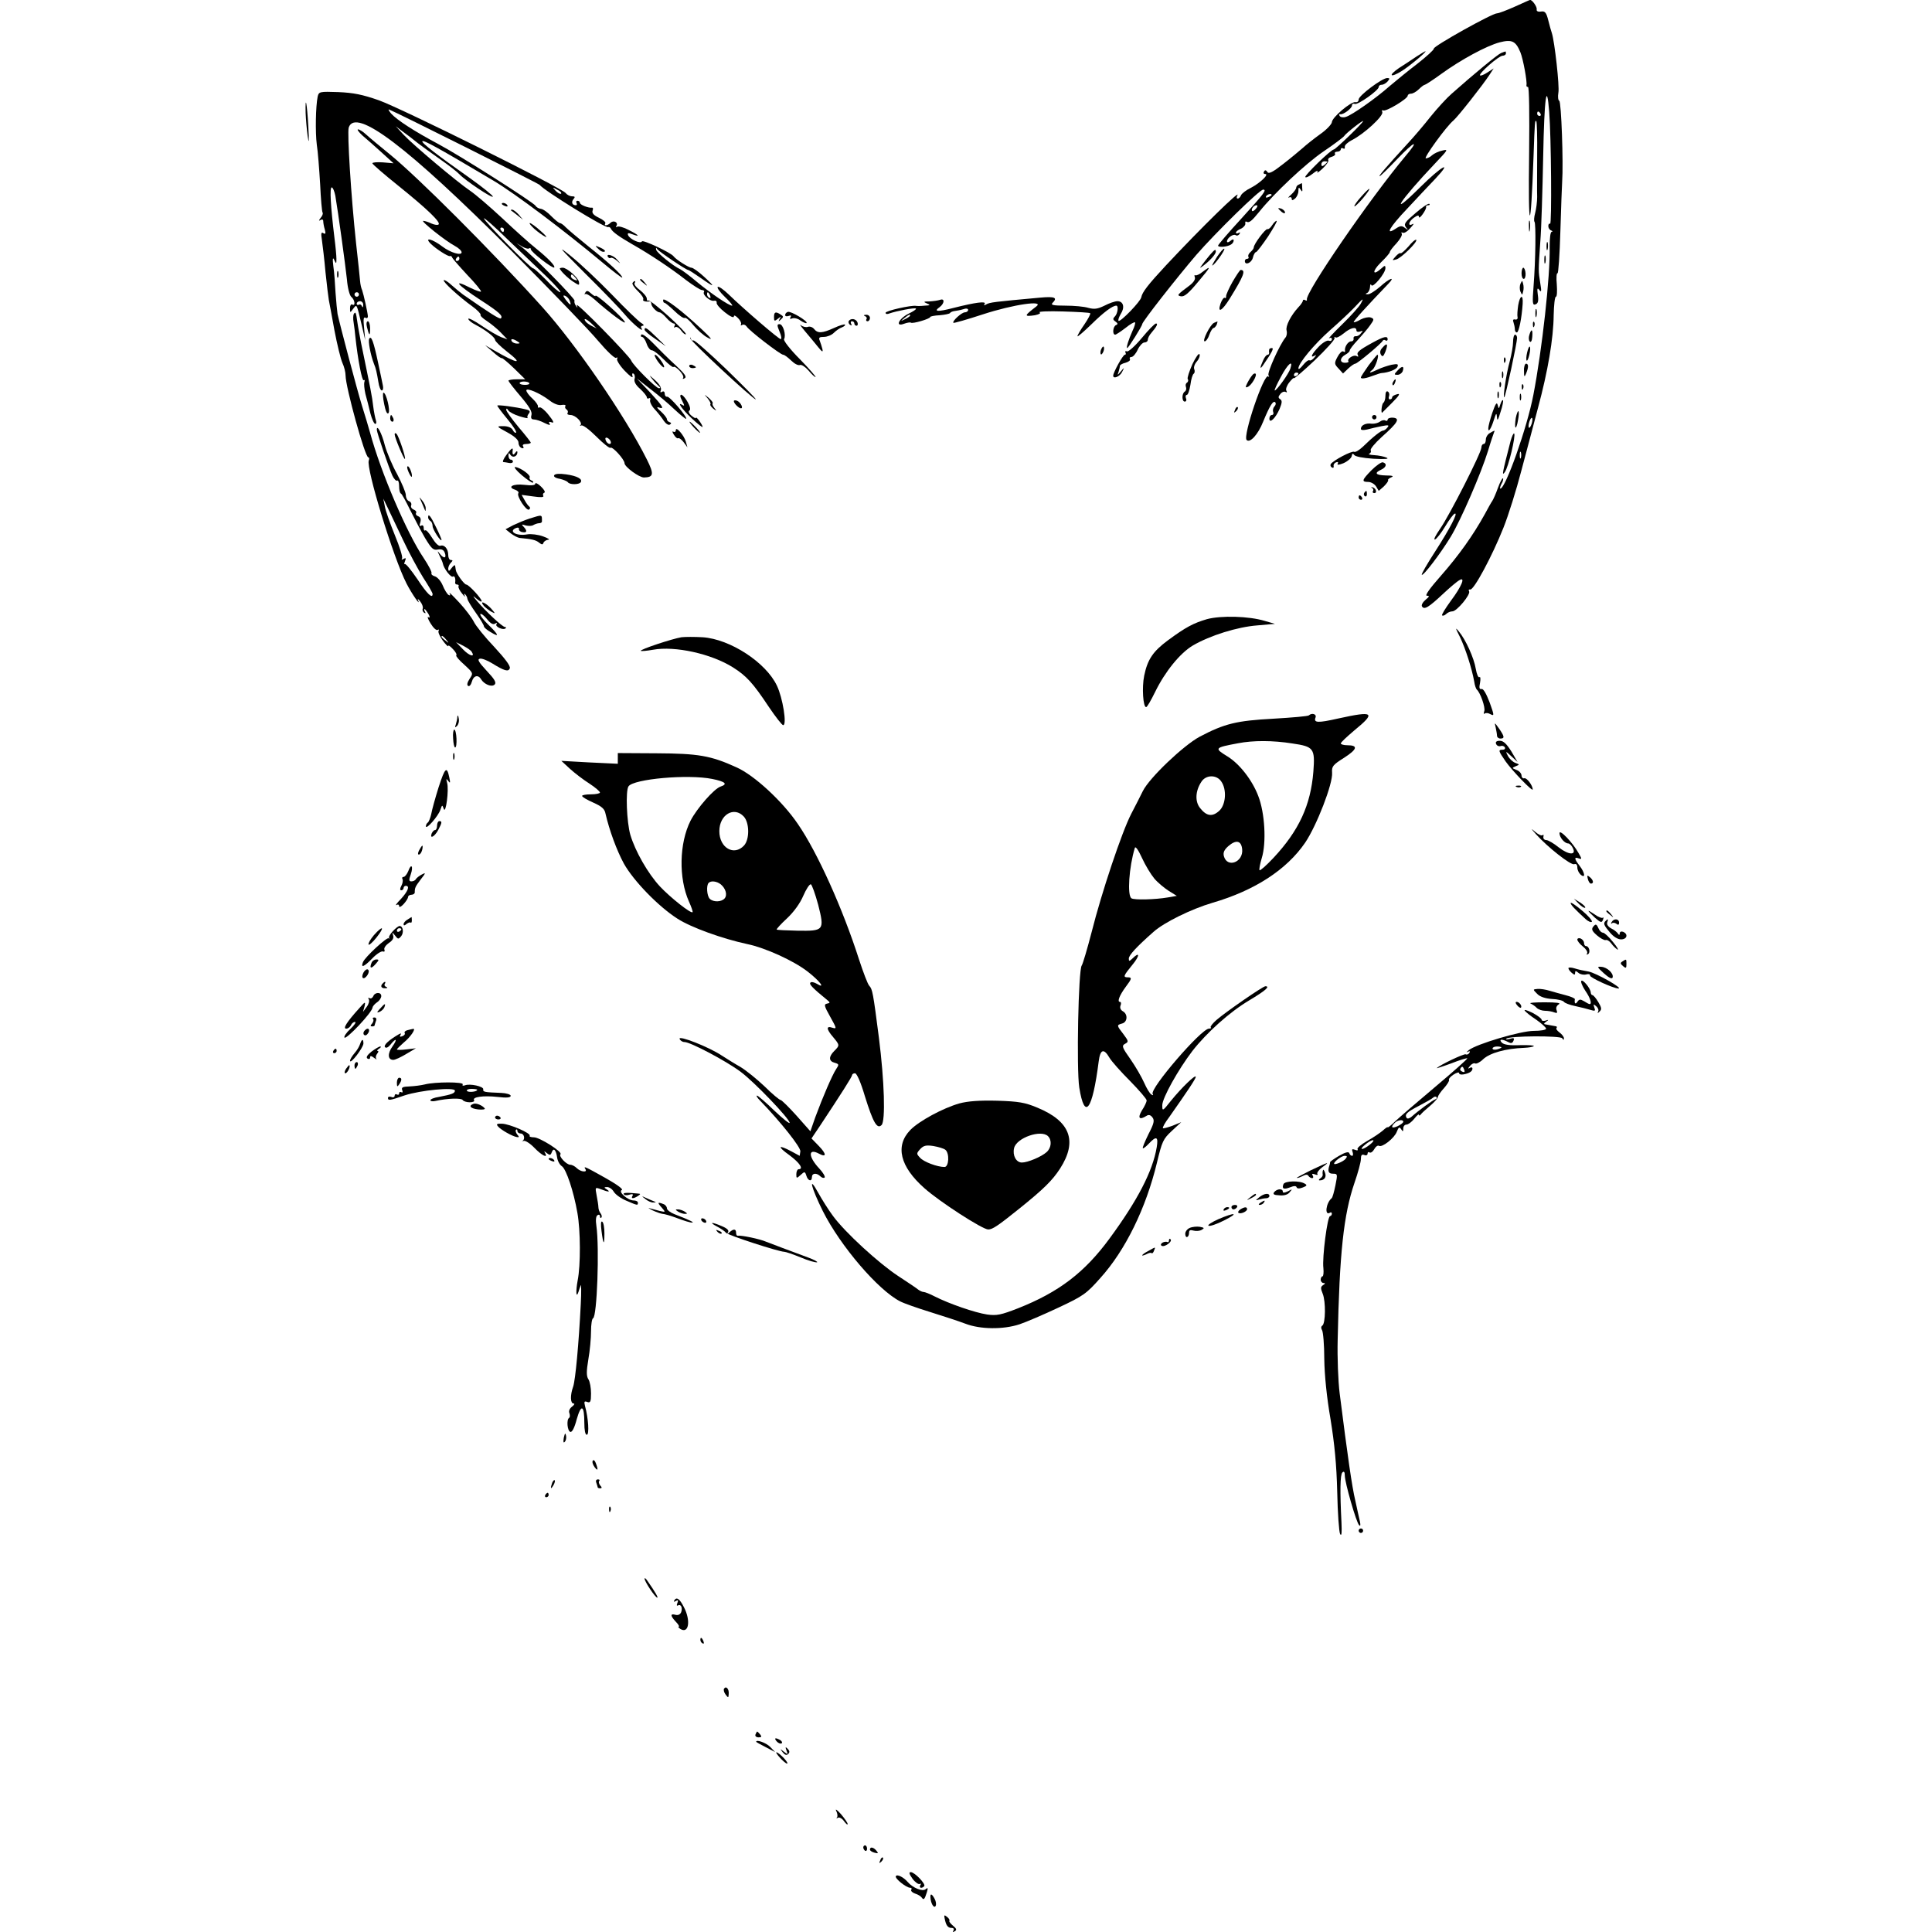 <?xml version="1.0" standalone="no"?>
<!DOCTYPE svg PUBLIC "-//W3C//DTD SVG 20010904//EN"
 "http://www.w3.org/TR/2001/REC-SVG-20010904/DTD/svg10.dtd">
<svg version="1.0" xmlns="http://www.w3.org/2000/svg"
 width="512" height="512" viewBox="0 0 591.924 865.803"
 preserveAspectRatio="xMidYMid meet">
<g transform="translate(-222.076,931.974) scale(0.1,-0.1)"
fill="#000000" stroke="none">
<path d="M7640 9290 c-36 -16 -72 -30 -80 -30 -22 0 -285 -147 -283 -158 1 -5
-32 -35 -74 -68 -42 -32 -98 -78 -124 -100 -62 -55 -169 -130 -196 -138 -12
-4 -24 -2 -28 4 -4 6 -3 9 2 8 13 -4 53 26 53 39 0 7 6 10 13 7 14 -5 107 61
107 76 0 6 6 10 14 10 7 0 19 7 26 15 10 12 10 15 -2 15 -23 0 -128 -79 -128
-96 0 -8 -6 -14 -14 -12 -20 4 -106 -69 -106 -90 -1 -9 -24 -34 -53 -54 -29
-21 -63 -48 -77 -61 -14 -12 -53 -45 -88 -72 -47 -37 -65 -46 -71 -36 -6 9
-11 10 -15 2 -4 -6 -2 -11 5 -11 20 0 -22 -40 -64 -62 -21 -10 -40 -25 -44
-33 -3 -8 -9 -15 -15 -15 -5 0 -6 6 -2 13 22 36 -164 -146 -319 -312 -81 -87
-107 -121 -111 -143 -2 -18 -94 -113 -102 -106 -3 4 2 17 10 31 19 29 12 57
-15 57 -11 0 -37 -9 -58 -20 -31 -15 -45 -17 -72 -10 -19 6 -65 10 -103 10
-55 0 -67 3 -58 12 24 24 11 30 -55 24 -208 -19 -227 -21 -243 -31 -8 -5 -11
-4 -6 3 8 13 -40 7 -139 -18 -73 -19 -92 -17 -62 4 21 16 23 40 1 32 -9 -3
-30 -6 -47 -7 -27 0 -29 -2 -12 -9 17 -7 16 -9 -10 -10 -16 -2 -34 -2 -38 -1
-22 4 -137 -22 -137 -31 0 -6 8 -7 17 -3 31 11 114 27 119 22 3 -3 -12 -13
-33 -23 -44 -22 -62 -61 -20 -45 14 5 27 7 30 5 6 -7 87 17 87 25 0 3 19 7 42
8 23 2 44 6 47 10 3 5 13 8 21 9 8 1 25 4 38 8 13 5 22 3 22 -3 0 -6 -7 -11
-15 -11 -14 0 -58 -40 -51 -47 2 -2 62 15 132 38 138 45 279 65 239 35 -55
-42 -56 -46 -6 -39 19 4 28 9 21 13 -6 4 41 6 105 4 65 -2 120 -5 122 -8 3 -2
-9 -25 -26 -50 -17 -24 -31 -48 -31 -53 0 -4 28 20 63 54 55 54 94 83 111 83
11 0 6 -36 -6 -48 -10 -10 -10 -15 2 -23 11 -8 12 -12 3 -16 -14 -5 -18 -43
-4 -43 4 0 25 14 46 30 21 17 40 28 43 25 2 -2 -2 -19 -11 -37 -18 -40 -30
-78 -24 -78 5 0 67 99 67 107 0 11 154 207 242 310 88 101 284 293 300 293 18
0 3 -19 -97 -129 -58 -63 -105 -118 -105 -122 0 -9 41 -6 58 5 7 4 12 12 12
18 0 7 -6 6 -15 -2 -8 -7 -15 -8 -15 -2 0 15 28 35 39 28 5 -4 13 -1 17 5 4 8
3 9 -4 5 -7 -4 -12 -3 -12 1 0 5 10 13 23 18 12 6 21 17 19 24 -1 7 1 10 6 7
11 -6 22 2 56 44 68 85 207 215 287 270 49 33 91 65 94 70 7 12 85 73 85 67 0
-8 -124 -127 -131 -127 -13 0 -134 -118 -128 -124 3 -4 19 4 34 16 16 13 25
16 20 8 -4 -8 6 -2 23 14 17 16 29 33 26 38 -3 5 3 12 15 15 11 3 18 9 15 14
-3 5 2 9 10 9 9 0 16 5 16 11 0 5 5 7 10 4 6 -4 9 -1 8 6 -2 8 13 21 32 31 54
27 142 108 136 125 -3 8 -1 11 4 8 12 -7 110 52 110 66 0 5 7 9 15 9 8 0 24 9
35 20 11 11 23 20 27 20 3 0 37 22 74 49 87 63 201 125 261 141 55 14 72 6 93
-45 12 -29 31 -132 27 -147 -1 -5 2 -8 7 -8 5 0 7 -123 5 -292 -5 -372 7 -380
20 -13 5 147 6 158 12 152 3 -3 5 -72 4 -154 0 -81 -1 -165 0 -186 0 -21 -4
-53 -9 -72 -5 -18 -6 -36 -3 -39 7 -8 5 -172 -4 -287 -6 -78 -5 -89 9 -83 11
4 14 15 10 42 -4 30 -2 34 7 22 9 -12 10 -5 4 30 -9 57 -9 54 0 185 5 61 10
233 13 383 5 267 16 343 27 200 9 -113 12 -507 4 -501 -5 2 -8 -2 -8 -11 0 -8
6 -17 13 -19 6 -3 8 -6 2 -6 -6 -1 -9 -30 -9 -68 3 -130 -34 -461 -73 -663
-28 -147 -125 -420 -148 -420 -3 0 -1 9 5 21 7 11 9 23 7 25 -3 3 -13 -16 -23
-43 -9 -26 -21 -52 -25 -58 -4 -5 -19 -32 -34 -60 -52 -94 -116 -184 -196
-275 -51 -58 -74 -90 -63 -90 13 0 11 -4 -6 -18 -13 -11 -20 -24 -16 -30 10
-16 29 -5 96 58 30 28 62 55 72 60 28 17 9 -29 -39 -93 -24 -33 -42 -62 -39
-65 4 -3 12 0 18 6 7 7 19 12 28 12 20 0 83 76 75 90 -4 6 -1 9 5 8 16 -4 99
151 149 277 22 55 58 170 80 255 23 85 56 212 75 283 44 163 69 310 70 414 1
46 5 83 10 83 5 0 6 25 4 55 -3 30 -1 52 3 50 4 -3 10 82 13 188 3 105 7 206
8 222 6 85 -4 360 -13 363 -5 2 -7 18 -4 36 6 28 -17 230 -29 267 -3 8 -10 33
-16 57 -9 36 -15 43 -33 40 -14 -2 -21 2 -19 10 2 11 -20 43 -30 42 -2 0 -32
-14 -68 -30z m115 -480 c3 -5 1 -10 -4 -10 -6 0 -11 5 -11 10 0 6 2 10 4 10 3
0 8 -4 11 -10z m-955 -215 c0 -2 -6 -8 -13 -14 -10 -8 -14 -7 -14 2 0 8 6 14
14 14 7 0 13 -1 13 -2z m-250 -149 c0 -2 -7 -7 -16 -10 -8 -3 -12 -2 -9 4 6
10 25 14 25 6z m-70 -61 c-7 -9 -15 -13 -17 -11 -7 7 7 26 19 26 6 0 6 -6 -2
-15z m-1550 -480 c0 -2 -10 -9 -22 -15 -22 -11 -22 -10 -4 4 21 17 26 19 26
11z m2785 -485 c-4 -12 -9 -19 -12 -17 -3 3 -2 15 2 27 4 12 9 19 12 17 3 -3
2 -15 -2 -27z m-48 -152 c-3 -7 -5 -2 -5 12 0 14 2 19 5 13 2 -7 2 -19 0 -25z"/>
<path d="M7200 9067 c-19 -13 -55 -37 -79 -52 -51 -35 -40 -46 13 -13 36 23
114 88 105 88 -2 0 -20 -11 -39 -23z"/>
<path d="M7578 9082 c-15 -6 -123 -95 -221 -182 -22 -19 -64 -65 -94 -102 -29
-37 -75 -91 -102 -120 -100 -109 -133 -148 -127 -148 3 0 38 34 77 75 81 85
105 93 37 13 -158 -189 -449 -612 -440 -641 1 -5 -2 -6 -8 -2 -5 3 -10 2 -10
-3 0 -4 -9 -18 -20 -29 -34 -37 -58 -84 -53 -104 3 -10 1 -25 -5 -32 -26 -31
-83 -158 -76 -169 4 -7 3 -10 -1 -5 -19 16 -115 -267 -97 -285 15 -15 51 24
74 82 30 73 45 96 54 87 4 -4 3 -12 -3 -18 -6 -6 -9 -18 -6 -25 3 -8 0 -14 -6
-14 -6 0 -11 -7 -11 -16 0 -25 28 2 46 44 11 27 12 37 2 43 -9 6 -9 11 1 23 7
9 18 13 24 9 6 -3 7 -1 3 6 -4 6 2 23 13 37 12 15 21 23 21 19 0 -4 42 32 93
80 50 48 91 93 89 99 -2 6 0 8 4 4 4 -4 20 4 36 17 31 26 58 33 58 14 0 -6 7
-8 16 -5 14 5 15 4 4 -8 -6 -9 -17 -14 -23 -13 -7 1 -11 -4 -10 -10 2 -7 -3
-13 -11 -13 -14 0 -31 -27 -27 -43 1 -5 -3 -6 -8 -2 -6 3 -17 -8 -26 -25 -15
-28 -14 -32 5 -52 l20 -22 23 22 c13 12 27 22 32 22 9 0 118 91 123 103 2 4 8
5 13 1 5 -3 9 0 9 5 0 17 -17 13 -68 -15 -62 -34 -73 -44 -65 -57 3 -6 1 -7
-6 -3 -13 8 -44 -12 -37 -23 3 -4 -4 -7 -15 -7 -25 0 -24 22 1 36 11 6 20 14
20 19 0 5 16 26 36 47 20 22 45 51 56 67 18 25 18 28 2 34 -10 3 -30 -1 -45
-9 -15 -9 -29 -14 -31 -12 -4 3 61 74 155 172 34 35 6 26 -37 -13 -22 -19 -47
-35 -55 -34 -11 0 -12 2 -3 6 6 2 12 14 13 26 0 12 3 16 6 9 6 -15 63 53 63
76 0 13 -3 13 -18 -1 -40 -36 -43 -14 -4 25 23 22 42 44 42 49 0 4 13 21 30
39 16 18 27 37 23 43 -3 5 -2 7 4 4 6 -4 21 5 34 20 13 14 19 23 12 19 -23
-13 -21 9 3 27 17 12 24 14 24 5 0 -7 8 -1 17 12 10 14 17 28 15 33 -1 4 3 7
10 7 6 0 8 3 5 6 -4 4 -32 -15 -62 -41 -48 -41 -54 -49 -43 -64 12 -14 11 -14
-4 -3 -14 11 -21 11 -42 -3 -50 -33 -27 7 51 89 42 45 98 105 126 134 82 87
29 58 -65 -35 -150 -149 -98 -67 66 106 57 60 59 63 31 56 -16 -3 -37 -13 -46
-21 -8 -8 -21 -14 -28 -14 -12 0 92 144 124 170 19 16 131 158 161 204 l19 29
-28 -18 c-15 -10 -30 -16 -33 -13 -7 8 84 88 101 88 8 0 15 5 15 10 0 6 -1 10
-2 9 -2 0 -10 -3 -20 -7z m-629 -1124 c-7 -13 -44 -54 -83 -92 -39 -38 -65
-66 -58 -62 6 4 12 2 12 -4 0 -7 -6 -10 -14 -7 -7 3 -28 -9 -45 -27 -31 -32
-41 -53 -18 -40 8 5 8 3 -2 -9 -7 -9 -17 -15 -21 -12 -5 3 -18 -7 -29 -21 -12
-15 -21 -22 -21 -15 0 23 71 108 142 171 40 35 89 81 108 101 41 44 45 46 29
17z m-315 -290 c-7 -23 -61 -98 -70 -98 -3 0 9 27 27 60 31 59 57 81 43 38z
m36 -22 c0 -3 -4 -8 -10 -11 -5 -3 -10 -1 -10 4 0 6 5 11 10 11 6 0 10 -2 10
-4z"/>
<path d="M2275 8887 c-9 -44 -11 -159 -4 -215 5 -31 11 -111 15 -177 3 -66 8
-124 11 -128 3 -4 -1 -15 -9 -24 -9 -12 -9 -15 0 -9 7 4 12 2 12 -6 0 -7 3
-24 7 -37 5 -18 3 -22 -7 -16 -9 6 -11 -1 -6 -31 3 -22 11 -86 16 -144 6 -58
13 -114 15 -125 2 -11 14 -72 25 -135 12 -63 28 -129 36 -147 8 -17 14 -42 14
-56 0 -51 87 -367 102 -367 4 0 5 -6 2 -14 -13 -34 110 -436 169 -551 24 -47
66 -107 52 -75 -4 8 1 6 9 -5 9 -11 14 -25 12 -32 -3 -7 0 -15 6 -19 7 -4 8
-3 4 4 -4 7 -5 12 -2 12 3 0 10 -10 17 -21 8 -15 8 -19 0 -15 -6 4 -2 -9 10
-28 12 -20 26 -33 32 -29 5 3 7 2 4 -4 -4 -5 5 -25 18 -43 14 -19 25 -30 25
-25 0 5 9 -1 21 -14 12 -12 19 -25 15 -28 -3 -3 13 -22 36 -42 40 -37 41 -38
24 -63 -11 -17 -13 -28 -7 -32 6 -4 13 5 17 19 7 27 28 33 41 11 14 -23 48
-37 61 -24 9 9 -1 25 -36 62 -36 39 -43 51 -30 54 9 2 34 -8 55 -21 55 -34 73
-39 79 -22 4 10 -22 44 -70 96 -42 44 -83 95 -91 112 -9 18 -38 57 -66 87 -28
30 -47 49 -43 41 5 -9 3 -12 -5 -7 -6 4 -18 23 -26 43 -8 19 -24 37 -35 40
-11 3 -17 9 -15 14 3 4 -13 35 -35 68 -74 109 -192 383 -240 561 -7 25 -23 79
-36 120 -22 71 -100 366 -110 413 -2 12 -6 55 -9 95 -2 40 -6 94 -10 120 -4
33 -2 41 4 27 9 -19 10 -18 10 5 0 14 -4 57 -9 95 -17 140 -22 225 -12 225 5
0 12 -17 16 -37 13 -76 45 -310 52 -375 3 -38 12 -73 20 -79 16 -13 19 -43 4
-34 -6 3 -10 -4 -10 -16 0 -22 0 -22 14 -3 17 22 15 25 39 -76 l15 -65 -5 54
c-4 39 -3 52 6 47 6 -4 11 -1 11 6 -1 17 -19 98 -26 118 -4 8 -8 26 -9 40 -1
14 -9 90 -18 170 -23 215 -40 493 -33 518 30 92 264 -86 730 -553 175 -176
350 -357 388 -403 40 -47 74 -79 80 -76 6 4 8 2 5 -4 -4 -5 11 -30 34 -54 22
-23 38 -35 35 -25 -3 11 -2 16 5 12 5 -4 7 -15 4 -24 -3 -11 5 -27 25 -44 16
-15 30 -32 30 -38 0 -5 4 -7 10 -4 5 3 7 0 5 -8 -3 -7 6 -26 20 -41 14 -15 33
-39 41 -52 9 -13 21 -21 27 -17 8 5 7 8 -1 11 -7 2 -12 8 -12 13 0 6 -12 21
-27 35 -17 14 -21 22 -10 18 28 -10 20 4 -40 69 l-58 61 60 -47 c33 -25 82
-66 109 -92 27 -25 50 -44 52 -42 7 7 -74 102 -85 99 -6 -1 -11 5 -11 14 0 9
-5 12 -12 8 -7 -5 -9 -2 -5 8 3 10 -6 26 -26 44 -28 25 -29 26 -12 4 11 -14
25 -28 30 -32 7 -5 6 -8 -1 -8 -13 0 -116 103 -124 124 -8 21 -250 268 -244
248 5 -14 4 -14 -4 -2 -6 8 -8 18 -6 22 5 8 -189 205 -237 241 l-24 18 26 -16
c14 -8 29 -12 32 -8 4 3 7 1 7 -4 0 -12 98 -88 105 -82 6 7 -28 42 -80 84 -28
22 -96 83 -152 136 -56 52 -121 108 -145 124 -59 40 -255 205 -298 251 l-35
38 33 -25 c18 -13 47 -35 65 -50 18 -14 64 -47 102 -74 39 -27 77 -57 86 -67
24 -26 149 -110 149 -99 0 5 -46 42 -102 82 -149 105 -220 160 -214 166 6 6
70 -29 319 -177 96 -57 315 -222 490 -368 48 -40 87 -70 87 -66 0 11 -59 66
-151 139 -46 37 -92 76 -102 86 -10 11 -22 19 -26 19 -5 0 -22 14 -39 31 -16
17 -37 32 -47 33 -9 1 -20 7 -23 13 -11 17 -340 226 -436 277 -105 56 -185
107 -212 137 -10 12 -14 20 -9 18 34 -13 671 -332 675 -338 19 -25 292 -194
307 -189 4 2 10 -2 12 -7 6 -14 37 -36 96 -70 78 -44 174 -108 239 -159 33
-25 66 -46 73 -46 8 0 12 -4 9 -9 -8 -12 28 -43 45 -39 8 2 13 -2 12 -9 -2 -6
15 -26 37 -43 22 -18 40 -26 40 -19 0 8 7 5 19 -7 10 -10 16 -23 13 -28 -3 -5
0 -6 6 -2 6 3 14 0 19 -7 10 -18 152 -127 164 -127 6 0 21 -12 36 -26 14 -14
31 -23 39 -20 7 3 24 -8 38 -24 14 -17 28 -30 32 -30 4 0 -27 36 -70 80 -43
43 -75 84 -71 90 10 17 -4 67 -20 67 -12 0 -12 -5 0 -34 8 -18 10 -33 5 -33
-9 0 -166 135 -234 201 -22 21 -43 36 -48 33 -5 -3 9 -23 32 -45 22 -21 37
-39 32 -39 -14 0 -94 54 -157 106 -33 28 -67 53 -75 57 -31 14 -104 73 -108
87 -2 11 -1 12 5 3 9 -12 129 -93 138 -93 3 0 28 -16 55 -35 65 -46 70 -44 16
5 -24 22 -49 40 -56 40 -12 0 -70 37 -80 51 -11 16 -139 76 -142 67 -5 -13
-55 10 -62 28 -4 10 1 11 19 4 38 -14 30 -4 -16 19 -22 12 -45 18 -51 15 -6
-4 -8 -2 -4 4 9 15 -13 27 -27 13 -13 -13 -31 -15 -23 -2 3 5 -10 16 -29 25
-23 11 -32 21 -28 32 3 8 2 14 -3 13 -16 -2 -54 13 -54 22 0 5 -5 9 -11 9 -5
0 -7 -4 -4 -10 3 -5 2 -10 -3 -10 -16 0 -22 13 -11 27 9 10 7 13 -6 13 -10 0
-23 7 -29 15 -18 23 -733 378 -836 415 -74 26 -114 34 -182 37 -84 3 -88 2
-93 -20z m1091 -435 c-4 -3 -14 2 -24 12 -16 18 -16 18 6 6 13 -6 21 -14 18
-18z m-63 -374 c39 -38 65 -68 59 -68 -6 0 -35 25 -63 55 -29 29 -55 53 -58
52 -9 -3 -221 212 -221 224 0 5 48 -37 106 -94 59 -56 138 -132 177 -169z
m-193 212 c0 -5 -2 -10 -4 -10 -3 0 -8 5 -11 10 -3 6 -1 10 4 10 6 0 11 -4 11
-10z m-650 -290 c0 -5 -4 -10 -10 -10 -5 0 -10 5 -10 10 0 6 5 10 10 10 6 0
10 -4 10 -10z m1574 -6 c3 -8 2 -12 -4 -9 -6 3 -10 10 -10 16 0 14 7 11 14 -7z
m-630 -21 c10 -25 3 -23 -17 3 -13 18 -14 22 -3 18 8 -3 17 -13 20 -21z m-925
-20 c0 -11 -3 -13 -6 -5 -2 6 -9 10 -14 6 -5 -3 -9 0 -9 5 0 6 7 11 15 11 8 0
15 -8 14 -17z m1024 -84 l22 -21 -22 11 c-12 6 -25 16 -28 21 -11 17 5 11 28
-11z m-848 -964 c28 -60 71 -139 93 -174 23 -35 42 -68 42 -73 0 -23 -24 -1
-68 66 -28 41 -53 72 -57 68 -3 -3 -3 2 1 12 6 15 4 17 -6 11 -8 -5 -11 -4 -7
2 4 6 -11 53 -32 104 -21 52 -42 110 -45 129 l-7 35 17 -35 c9 -19 40 -84 69
-145z m196 -452 c13 -16 12 -17 -3 -4 -10 7 -18 15 -18 17 0 8 8 3 21 -13z
m114 -54 c17 -26 -9 -20 -38 10 l-32 33 32 -16 c17 -9 35 -21 38 -27z"/>
<path d="M2221 8814 c1 -27 5 -74 9 -104 6 -40 7 -27 3 45 -6 104 -14 144 -12
59z"/>
<path d="M2475 8713 c17 -14 55 -48 85 -75 l55 -50 -47 4 c-27 2 -48 0 -48 -4
0 -4 53 -50 118 -102 128 -103 189 -162 179 -172 -4 -4 -18 -2 -32 4 -14 7
-31 12 -37 12 -13 0 98 -89 141 -112 17 -9 31 -22 31 -29 0 -16 -49 -2 -85 25
-47 36 -86 45 -52 12 24 -23 76 -56 84 -54 4 2 9 -1 10 -5 1 -5 32 -40 68 -79
37 -38 64 -72 62 -75 -3 -2 -23 5 -46 16 -86 44 -62 15 44 -54 82 -53 102 -71
91 -82 -5 -5 -48 22 -170 107 -11 8 -34 27 -51 42 -16 15 -32 25 -35 22 -6 -6
69 -75 129 -118 22 -16 38 -33 36 -37 -3 -4 10 -16 27 -27 18 -12 47 -35 63
-52 l30 -31 -28 10 c-15 6 -55 29 -87 51 -33 23 -60 36 -60 31 0 -6 15 -18 33
-27 46 -24 87 -56 87 -68 1 -6 23 -28 51 -50 79 -61 53 -59 -56 4 l-40 23 35
-30 c19 -17 37 -30 40 -28 3 1 28 -20 55 -46 l50 -49 -37 0 c-21 0 -38 -3 -38
-6 0 -4 24 -35 54 -70 39 -46 53 -69 49 -84 -4 -14 0 -20 11 -20 9 0 31 -7 48
-16 20 -10 28 -11 22 -3 -5 9 -2 10 10 6 12 -5 8 6 -14 33 -17 22 -36 37 -41
34 -5 -3 -8 -1 -7 4 2 5 -9 21 -24 35 -16 14 -28 31 -28 37 0 14 61 -12 103
-44 20 -16 42 -24 55 -21 13 2 20 0 17 -5 -3 -5 -1 -11 5 -15 6 -4 8 -11 5
-16 -4 -5 2 -9 13 -9 22 0 55 -33 45 -45 -5 -4 -3 -5 3 -2 7 4 37 -19 68 -50
31 -31 59 -53 63 -50 8 8 63 -52 63 -69 0 -16 65 -64 87 -64 44 1 46 15 13 81
-97 194 -317 514 -467 681 -225 250 -562 587 -687 688 -43 35 -90 74 -104 87
-14 13 -30 23 -36 23 -6 0 3 -12 19 -27z m435 -553 c0 -5 -5 -10 -11 -10 -5 0
-7 5 -4 10 3 6 8 10 11 10 2 0 4 -4 4 -10z m260 -370 c13 -8 13 -10 -2 -10 -9
0 -20 5 -23 10 -8 13 5 13 25 0z m53 -187 c3 -5 -6 -8 -19 -8 -13 0 -24 3 -24
8 0 4 9 7 19 7 11 0 22 -3 24 -7z m365 -261 c6 -18 -15 -14 -22 4 -4 10 -1 14
6 12 6 -2 14 -10 16 -16z"/>
<path d="M6673 8493 c-7 -2 -13 -9 -13 -15 0 -5 -10 -19 -22 -30 -13 -11 -17
-17 -10 -13 6 3 12 1 12 -6 0 -8 4 -8 15 1 8 7 15 22 15 34 0 17 2 18 10 6 7
-12 9 -10 7 8 0 12 -1 22 -2 21 0 0 -6 -3 -12 -6z"/>
<path d="M6951 8438 c-19 -21 -32 -40 -30 -43 2 -2 19 14 38 36 43 52 37 58
-8 7z"/>
<path d="M3100 8406 c0 -2 7 -7 16 -10 8 -3 12 -2 9 4 -6 10 -25 14 -25 6z"/>
<path d="M6580 8386 c0 -2 7 -9 15 -16 9 -7 15 -8 15 -2 0 5 -7 12 -15 16 -8
3 -15 4 -15 2z"/>
<path d="M3141 8377 c2 -1 15 -11 29 -22 l25 -20 -19 23 c-11 12 -24 22 -29
22 -6 0 -8 -1 -6 -3z"/>
<path d="M7703 8305 c0 -22 2 -30 4 -17 2 12 2 30 0 40 -3 9 -5 -1 -4 -23z"/>
<path d="M6552 8310 c-7 -11 -16 -19 -21 -17 -9 2 -61 -67 -61 -82 0 -5 -7
-14 -15 -21 -8 -7 -12 -16 -9 -21 3 -5 0 -9 -5 -9 -6 0 -11 -4 -11 -10 0 -21
30 -9 36 15 3 14 10 25 14 25 4 0 28 32 54 70 25 39 43 70 38 70 -4 0 -13 -9
-20 -20z"/>
<path d="M3246 8294 c16 -14 38 -30 49 -35 11 -6 2 6 -20 25 -22 20 -44 36
-49 36 -5 0 4 -11 20 -26z"/>
<path d="M7163 8215 c-17 -19 -32 -32 -35 -30 -3 3 -13 -4 -22 -14 -17 -19
-17 -19 2 -14 22 5 98 80 90 88 -3 3 -19 -10 -35 -30z"/>
<path d="M7782 8215 c0 -16 2 -22 5 -12 2 9 2 23 0 30 -3 6 -5 -1 -5 -18z"/>
<path d="M3475 8093 c77 -76 156 -158 175 -181 32 -39 91 -89 76 -63 -4 6 -1
11 6 11 7 1 4 6 -8 13 -11 7 -70 63 -130 126 -60 62 -143 140 -184 173 -64 52
-55 41 65 -79z"/>
<path d="M3532 8205 c9 -10 21 -16 28 -13 7 2 -1 10 -16 17 -27 12 -28 11 -12
-4z"/>
<path d="M6306 8170 c-14 -22 -24 -40 -22 -40 9 0 59 70 54 75 -3 3 -17 -13
-32 -35z"/>
<path d="M6274 8178 c-11 -13 -26 -32 -34 -43 -14 -19 -14 -19 5 -5 28 21 55
51 55 62 0 13 -5 10 -26 -14z"/>
<path d="M3576 8168 c4 -5 9 -7 12 -4 3 3 15 -2 26 -11 21 -18 21 -18 3 3 -16
20 -52 30 -41 12z"/>
<path d="M7772 8155 c0 -16 2 -22 5 -12 2 9 2 23 0 30 -3 6 -5 -1 -5 -18z"/>
<path d="M3360 8117 c0 -9 37 -45 62 -61 25 -16 26 -16 24 0 -3 19 -54 64 -73
64 -7 0 -13 -2 -13 -3z m70 -42 c11 -13 10 -14 -4 -9 -9 3 -16 10 -16 15 0 13
6 11 20 -6z"/>
<path d="M6240 8101 c-13 -11 -28 -17 -32 -15 -4 3 -5 -1 -2 -9 3 -9 -6 -23
-23 -36 -56 -42 -59 -45 -40 -49 16 -3 34 12 82 70 54 64 56 70 15 39z"/>
<path d="M7670 8095 c0 -14 4 -25 10 -25 5 0 9 11 8 25 -1 14 -6 25 -10 25 -4
0 -8 -11 -8 -25z"/>
<path d="M2362 8090 c0 -14 2 -19 5 -12 2 6 2 18 0 25 -3 6 -5 1 -5 -13z"/>
<path d="M6375 8057 c-16 -28 -29 -58 -29 -64 1 -7 -2 -11 -6 -8 -4 3 -13 -9
-19 -26 -15 -45 7 -33 41 22 63 102 74 129 49 129 -3 0 -19 -24 -36 -53z"/>
<path d="M3720 8066 c0 -2 8 -10 18 -17 15 -13 16 -12 3 4 -13 16 -21 21 -21
13z"/>
<path d="M3686 8052 c-3 -5 8 -22 24 -37 16 -15 27 -32 24 -37 -5 -7 10 -12
29 -9 4 0 7 -4 7 -10 0 -13 25 -39 37 -39 5 0 19 -11 31 -25 12 -14 27 -25 33
-25 5 0 7 -5 3 -12 -4 -6 -3 -8 4 -4 6 3 18 -4 26 -16 9 -12 18 -19 21 -16 3
3 -32 39 -78 81 -47 42 -87 74 -91 70 -3 -3 -6 0 -6 8 0 9 -14 25 -30 38 -17
12 -28 26 -25 32 4 5 4 9 1 9 -3 0 -7 -4 -10 -8z"/>
<path d="M7665 8048 c-4 -10 -4 -26 0 -35 8 -17 8 -17 12 0 3 9 3 25 0 35 -4
16 -4 16 -12 0z"/>
<path d="M3474 8008 c-4 -7 -4 -10 0 -6 4 3 22 -7 39 -22 74 -66 148 -120 138
-102 -12 22 -131 128 -131 116 0 -4 -9 1 -19 10 -15 14 -21 15 -27 4z"/>
<path d="M3823 7975 c0 -8 3 -13 6 -12 3 0 23 -16 44 -36 21 -21 42 -35 47
-32 5 3 22 -12 39 -33 17 -20 45 -46 63 -55 25 -14 19 -5 -27 38 -88 83 -172
146 -172 130z"/>
<path d="M7655 7952 c-3 -21 -5 -45 -3 -53 2 -8 -3 -13 -11 -11 -9 2 -11 -3
-7 -13 3 -9 6 -23 6 -31 0 -8 4 -14 9 -14 9 0 22 65 26 128 3 45 -12 40 -20
-6z"/>
<path d="M7732 7915 c0 -16 2 -22 5 -12 2 9 2 23 0 30 -3 6 -5 -1 -5 -18z"/>
<path d="M4382 7922 c-7 -2 -12 -8 -12 -14 0 -6 7 -7 16 -4 10 4 13 2 8 -6 -5
-7 -2 -9 8 -5 9 3 26 -1 37 -10 12 -8 24 -13 27 -11 7 8 -71 55 -84 50z"/>
<path d="M2437 7913 c-3 -5 -4 -22 -1 -38 3 -17 6 -46 8 -65 11 -103 30 -199
37 -194 5 3 6 -1 3 -9 -2 -7 0 -31 5 -53 6 -21 16 -60 22 -86 7 -27 17 -48 22
-48 5 0 6 7 3 16 -3 9 -9 37 -12 62 -5 45 -12 79 -55 287 -5 28 -13 68 -16 90
-6 44 -8 50 -16 38z"/>
<path d="M4320 7899 c0 -19 2 -20 17 -8 15 12 16 12 8 -1 -6 -12 -6 -13 6 -2
12 11 12 14 -1 22 -23 15 -30 12 -30 -11z"/>
<path d="M4728 7903 c6 -2 10 -9 6 -14 -3 -5 0 -9 5 -9 6 0 11 7 11 15 0 8 -8
15 -17 14 -11 0 -13 -3 -5 -6z"/>
<path d="M4655 7881 c-3 -5 0 -13 6 -17 8 -4 9 -3 5 4 -4 7 -2 12 3 12 6 0 11
-4 11 -10 0 -5 4 -10 10 -10 5 0 7 7 4 15 -7 17 -30 20 -39 6z"/>
<path d="M2496 7853 c10 -40 14 -41 14 -5 0 18 -5 32 -10 32 -6 0 -8 -11 -4
-27z"/>
<path d="M6292 7873 c-17 -7 -55 -83 -42 -83 6 0 16 14 21 30 6 17 15 30 19
30 4 0 10 7 14 15 3 8 4 15 3 14 -1 0 -8 -3 -15 -6z"/>
<path d="M7721 7864 c0 -11 3 -14 6 -6 3 7 2 16 -1 19 -3 4 -6 -2 -5 -13z"/>
<path d="M4460 7834 c19 -22 45 -54 58 -70 18 -22 22 -24 19 -9 -3 11 -8 28
-12 38 -6 14 -2 17 19 17 14 0 34 8 44 18 10 10 27 22 37 25 10 4 16 10 13 12
-3 3 -25 -4 -49 -15 -53 -24 -73 -25 -89 -5 -7 9 -20 13 -28 10 -8 -3 -22 0
-31 7 -9 7 0 -5 19 -28z"/>
<path d="M5969 7806 c-30 -36 -60 -63 -67 -61 -7 3 -10 0 -7 -5 3 -6 2 -10 -3
-10 -8 0 -52 -79 -52 -94 0 -16 30 -4 40 17 11 22 11 22 -6 2 -15 -18 -16 -18
-10 -2 3 10 6 22 6 27 0 4 11 11 25 14 14 4 23 11 20 16 -3 6 0 10 7 10 7 0
20 15 28 33 8 17 22 32 30 32 8 0 15 5 15 12 0 7 7 21 16 31 24 28 31 42 21
42 -6 0 -34 -29 -63 -64z"/>
<path d="M3740 7842 c0 -5 21 -23 48 -41 l47 -33 -42 41 c-42 41 -53 48 -53
33z"/>
<path d="M7705 7819 c-4 -12 -3 -25 2 -30 5 -5 10 4 11 21 3 35 -4 39 -13 9z"/>
<path d="M3725 7820 c-3 -5 -2 -10 3 -10 6 0 15 -13 21 -30 5 -16 16 -30 23
-30 8 0 31 -18 53 -40 21 -22 41 -37 44 -35 8 9 51 -37 44 -48 -4 -6 -1 -7 7
-2 10 6 -1 21 -41 58 -30 27 -75 72 -101 99 -26 27 -49 44 -53 38z"/>
<path d="M3944 7804 c1 -13 282 -274 294 -274 4 1 -56 61 -132 135 -77 74
-143 132 -147 129 -4 -2 -9 1 -12 8 -2 7 -3 8 -3 2z"/>
<path d="M7632 7787 c0 -17 -7 -57 -15 -87 -16 -56 -32 -168 -24 -160 6 6 57
244 57 265 0 8 -4 15 -9 15 -5 0 -9 -15 -9 -33z"/>
<path d="M2506 7802 c-6 -10 6 -73 21 -112 9 -21 13 -40 20 -82 3 -21 10 -38
15 -38 6 0 8 10 5 23 -2 12 -12 57 -21 100 -21 99 -31 124 -40 109z"/>
<path d="M7047 7762 c-11 -11 -13 -22 -7 -32 7 -11 11 -8 20 14 13 35 8 42
-13 18z"/>
<path d="M5786 7754 c-4 -9 -4 -19 -1 -22 2 -3 7 3 11 12 4 9 4 19 1 22 -2 3
-7 -3 -11 -12z"/>
<path d="M7695 7740 c-4 -17 -5 -34 -2 -36 3 -3 8 9 12 26 4 17 5 34 2 36 -3
3 -8 -9 -12 -26z"/>
<path d="M6539 7753 c-1 -5 -1 -11 0 -15 0 -5 -3 -8 -7 -8 -5 0 -14 -11 -20
-25 -16 -35 -15 -44 1 -20 40 58 48 75 38 75 -6 0 -12 -3 -12 -7z"/>
<path d="M6195 7688 c-14 -32 -24 -62 -21 -67 4 -5 2 -12 -3 -16 -6 -3 -8 -12
-5 -19 3 -8 1 -17 -5 -21 -14 -8 -14 -45 0 -45 6 0 9 7 5 15 -3 8 -1 15 4 15
5 0 12 20 16 45 3 25 10 48 15 50 4 3 6 12 2 21 -3 8 2 23 12 34 9 10 15 25
12 32 -3 7 -17 -13 -32 -44z"/>
<path d="M3800 7699 c12 -16 24 -28 27 -25 6 6 -29 55 -40 56 -5 0 1 -14 13
-31z"/>
<path d="M6985 7683 c-19 -27 -35 -51 -35 -55 0 -8 24 -4 60 10 14 5 28 10 33
10 31 2 66 16 71 28 5 13 0 14 -27 9 -17 -4 -45 -13 -61 -21 -36 -17 -45 -18
-24 -1 13 10 32 67 22 67 -2 0 -19 -21 -39 -47z"/>
<path d="M7591 7704 c0 -11 3 -14 6 -6 3 7 2 16 -1 19 -3 4 -6 -2 -5 -13z"/>
<path d="M3940 7680 c0 -6 7 -10 15 -10 8 0 15 2 15 4 0 2 -7 6 -15 10 -8 3
-15 1 -15 -4z"/>
<path d="M7681 7658 c0 -28 2 -30 9 -13 12 28 12 45 0 45 -5 0 -10 -15 -9 -32z"/>
<path d="M7115 7660 c-17 -18 -17 -20 -1 -20 9 0 19 7 23 15 9 25 -2 27 -22 5z"/>
<path d="M7582 7640 c0 -14 2 -19 5 -12 2 6 2 18 0 25 -3 6 -5 1 -5 -13z"/>
<path d="M6463 7638 c-6 -7 -16 -23 -22 -35 -9 -18 -9 -22 2 -17 16 6 43 51
35 59 -3 3 -10 0 -15 -7z"/>
<path d="M7095 7609 c-4 -6 -5 -12 -2 -15 2 -3 7 2 10 11 7 17 1 20 -8 4z"/>
<path d="M7571 7594 c0 -11 3 -14 6 -6 3 7 2 16 -1 19 -3 4 -6 -2 -5 -13z"/>
<path d="M7671 7584 c0 -11 3 -14 6 -6 3 7 2 16 -1 19 -3 4 -6 -2 -5 -13z"/>
<path d="M7060 7546 c0 -14 -4 -27 -9 -31 -7 -4 -12 -45 -6 -45 0 0 20 20 44
44 34 34 39 44 23 39 -12 -3 -22 -9 -22 -14 0 -5 -4 -9 -10 -9 -5 0 -7 6 -4
14 3 8 1 17 -5 21 -7 4 -11 -4 -11 -19z"/>
<path d="M7562 7550 c0 -14 2 -19 5 -12 2 6 2 18 0 25 -3 6 -5 1 -5 -13z"/>
<path d="M2573 7509 c6 -31 13 -47 19 -41 10 10 -10 92 -22 92 -4 0 -3 -23 3
-51z"/>
<path d="M7662 7540 c0 -14 2 -19 5 -12 2 6 2 18 0 25 -3 6 -5 1 -5 -13z"/>
<path d="M3900 7544 c0 -3 5 -15 11 -26 8 -15 8 -19 0 -14 -28 18 -6 -15 39
-58 28 -26 50 -44 50 -39 -1 10 -30 50 -30 40 0 -4 -9 1 -20 10 -12 10 -15 20
-9 23 6 4 3 18 -8 38 -16 28 -33 42 -33 26z"/>
<path d="M4023 7534 c9 -11 15 -23 12 -26 -3 -3 3 -11 12 -19 16 -12 17 -12 6
2 -7 9 -11 18 -8 21 3 3 -5 13 -17 24 -23 19 -23 19 -5 -2z"/>
<path d="M4140 7522 c0 -10 22 -32 32 -32 12 0 -2 28 -18 34 -8 3 -14 2 -14
-2z"/>
<path d="M7575 7508 c-7 -22 -7 -22 -12 -3 -4 15 -10 5 -24 -35 -10 -30 -18
-61 -18 -69 -1 -23 13 -2 25 37 10 32 12 33 14 12 1 -19 5 -13 16 24 9 26 13
50 11 52 -3 3 -8 -6 -12 -18z"/>
<path d="M3080 7502 c0 -3 20 -30 45 -60 25 -30 43 -58 39 -61 -3 -3 -10 2
-15 12 -6 11 -22 17 -42 17 -32 0 -32 -1 18 -28 33 -18 50 -34 50 -46 0 -11 6
-21 14 -24 8 -3 11 0 7 7 -5 7 1 11 13 11 12 0 21 3 21 6 0 3 -25 35 -55 70
-30 36 -55 71 -55 77 0 8 4 7 9 -2 5 -8 28 -20 51 -27 23 -7 39 -10 36 -7 -3
4 -1 12 5 19 8 10 5 15 -13 19 -44 11 -128 22 -128 17z"/>
<path d="M6386 7483 c-6 -14 -5 -15 5 -6 7 7 10 15 7 18 -3 3 -9 -2 -12 -12z"/>
<path d="M7644 7446 c-3 -21 -4 -39 -1 -42 2 -3 8 11 11 32 4 20 5 38 2 41 -2
3 -8 -11 -12 -31z"/>
<path d="M2600 7445 c0 -8 4 -15 10 -15 5 0 7 7 4 15 -4 8 -8 15 -10 15 -2 0
-4 -7 -4 -15z"/>
<path d="M7000 7450 c0 -5 5 -10 10 -10 6 0 10 5 10 10 0 6 -4 10 -10 10 -5 0
-10 -4 -10 -10z"/>
<path d="M7070 7439 c0 -5 -5 -7 -10 -4 -6 4 -17 1 -25 -5 -8 -6 -24 -10 -37
-9 -26 4 -48 -7 -48 -23 0 -6 10 -7 28 -3 15 4 44 11 65 15 31 6 35 5 26 -6
-6 -8 -15 -14 -20 -14 -9 0 -44 -27 -91 -73 -16 -15 -33 -25 -38 -22 -10 6
-95 -39 -105 -55 -3 -5 -1 -12 5 -15 6 -4 9 -1 8 6 -2 6 3 14 11 17 8 3 11 0
7 -6 -4 -7 6 -6 26 2 18 8 35 22 37 32 2 12 5 13 11 5 4 -7 39 -14 86 -17 54
-3 73 -1 59 5 -11 5 -36 10 -55 11 -19 1 -29 4 -22 7 6 2 9 9 6 15 -3 5 19 32
50 60 72 64 83 83 50 86 -13 1 -24 -3 -24 -9z"/>
<path d="M3960 7405 c13 -14 26 -25 28 -25 3 0 -5 11 -18 25 -13 14 -26 25
-28 25 -3 0 5 -11 18 -25z"/>
<path d="M2540 7394 c0 -13 54 -171 70 -206 7 -15 17 -25 21 -22 5 3 9 -8 9
-25 0 -16 3 -31 8 -33 4 -1 22 -34 41 -73 19 -38 49 -95 67 -126 29 -48 37
-56 57 -52 17 3 26 -1 31 -13 10 -25 -2 -30 -20 -8 -14 18 -14 17 -3 -6 7 -14
14 -30 15 -36 4 -22 36 -64 45 -58 8 5 13 -9 10 -28 0 -5 4 -8 10 -8 5 0 8 -4
5 -8 -2 -4 5 -19 16 -32 11 -14 16 -18 12 -10 -4 8 -3 11 1 7 5 -4 10 -13 11
-21 1 -7 18 -35 38 -63 20 -28 36 -55 36 -60 0 -5 14 -17 30 -26 41 -25 38
-14 -11 34 -23 22 -38 43 -35 47 4 3 17 -7 30 -23 15 -19 27 -26 36 -20 8 5
11 4 6 -3 -7 -11 31 -28 41 -18 4 3 2 6 -3 6 -11 0 -85 69 -124 115 -22 26
-22 28 -2 11 12 -11 22 -15 22 -10 -1 12 -58 74 -69 74 -9 0 -45 49 -47 65 -1
6 -2 14 -3 19 0 6 -8 1 -16 -10 -11 -15 -14 -16 -15 -3 0 8 5 20 12 27 9 9 9
12 0 12 -7 0 -12 10 -12 23 0 27 -17 47 -35 41 -8 -3 -23 12 -37 35 -14 23
-28 38 -31 34 -4 -3 -7 1 -7 11 0 10 -5 14 -11 10 -8 -4 -9 0 -4 15 4 14 1 23
-9 27 -9 3 -13 10 -10 15 3 5 -2 12 -11 15 -9 4 -14 12 -11 19 3 8 -2 16 -10
19 -8 3 -14 15 -14 27 0 12 -18 54 -39 94 -22 39 -46 97 -55 129 -13 53 -36
96 -36 70z"/>
<path d="M3880 7392 c0 -7 -5 -10 -11 -7 -6 4 -5 -2 2 -13 7 -12 16 -19 20
-16 4 2 15 -6 24 -18 l17 -23 -7 25 c-8 29 -45 71 -45 52z"/>
<path d="M7528 7379 c-10 -5 -18 -19 -18 -29 0 -11 -4 -20 -10 -20 -5 0 -10
-7 -10 -16 0 -23 -143 -304 -185 -364 -20 -29 -31 -50 -23 -48 7 2 28 29 46
59 18 30 37 56 43 57 16 6 -22 -67 -89 -171 -35 -54 -62 -101 -59 -103 6 -7
84 95 130 171 45 74 136 284 167 385 12 41 25 78 27 83 5 9 2 9 -19 -4z"/>
<path d="M2620 7373 c0 -14 42 -114 46 -110 5 5 -27 100 -37 112 -6 5 -9 5 -9
-2z"/>
<path d="M7621 7344 c-38 -148 -40 -159 -26 -140 16 21 50 164 42 173 -3 3
-10 -12 -16 -33z"/>
<path d="M3120 7280 c-12 -16 -18 -30 -13 -31 4 0 16 -2 26 -4 9 -2 17 1 17 6
0 5 -4 9 -10 9 -5 0 -10 8 -10 18 0 13 2 14 9 3 10 -15 31 -7 31 12 0 7 -4 6
-10 -3 -9 -13 -14 -7 -11 13 2 14 -8 6 -29 -23z"/>
<path d="M6997 7212 c-43 -44 -45 -52 -14 -52 12 0 28 -9 35 -20 l12 -20 23
20 c12 12 21 24 19 28 -2 3 5 9 15 13 12 5 4 8 -24 8 -47 1 -55 11 -22 26 24
11 27 28 7 33 -7 1 -30 -15 -51 -36z"/>
<path d="M2682 7205 c6 -14 13 -24 14 -22 6 6 -9 47 -17 47 -5 0 -3 -11 3 -25z"/>
<path d="M3190 7190 c25 -21 47 -36 50 -33 3 3 -1 8 -8 10 -6 3 -10 9 -7 13 6
10 -39 43 -64 47 -9 1 4 -16 29 -37z"/>
<path d="M3335 7190 c-4 -6 6 -13 25 -16 17 -4 33 -11 36 -15 7 -12 51 -12 58
0 9 14 -16 28 -66 35 -29 4 -49 3 -53 -4z"/>
<path d="M3250 7152 c0 -7 -16 -9 -49 -5 -50 6 -79 -10 -41 -22 11 -4 18 -11
14 -16 -8 -13 36 -80 48 -73 6 4 6 9 2 13 -5 3 -15 17 -22 30 l-13 23 52 -7
c34 -5 49 -4 45 3 -3 6 -1 12 5 14 5 2 -1 14 -15 27 -14 14 -26 19 -26 13z"/>
<path d="M7000 7133 c5 -2 8 -9 4 -14 -3 -5 0 -9 6 -9 15 0 7 23 -8 26 -7 1
-8 0 -2 -3z"/>
<path d="M6965 7111 c-3 -5 -2 -12 3 -15 5 -3 9 1 9 9 0 17 -3 19 -12 6z"/>
<path d="M6940 7090 c0 -5 5 -10 11 -10 5 0 7 5 4 10 -3 6 -8 10 -11 10 -2 0
-4 -4 -4 -10z"/>
<path d="M2738 7075 c5 -11 12 -27 15 -35 5 -13 6 -13 6 1 1 8 -6 24 -15 35
-15 19 -15 19 -6 -1z"/>
<path d="M2770 7001 c0 -6 5 -13 10 -16 6 -3 10 -14 10 -23 0 -15 39 -75 40
-61 0 3 -11 29 -25 57 -24 50 -35 63 -35 43z"/>
<path d="M3225 6996 c-22 -7 -55 -21 -74 -30 l-34 -18 24 -19 c13 -10 31 -19
39 -20 54 -5 73 -9 87 -21 13 -10 17 -10 20 0 3 6 12 12 21 13 10 0 -1 7 -23
15 -22 8 -54 12 -71 9 -49 -9 -87 14 -49 29 8 3 14 0 12 -6 -1 -5 6 -12 16
-13 20 -4 22 6 5 24 -11 11 -9 12 9 6 13 -3 28 -3 35 2 7 4 19 8 25 8 7 0 13
3 13 8 0 32 3 31 -55 13z"/>
<path d="M3020 6604 c8 -8 23 -20 34 -26 19 -10 18 -8 -3 16 -26 27 -53 37
-31 10z"/>
<path d="M6260 6545 c-61 -18 -95 -36 -175 -95 -66 -49 -91 -85 -106 -158 -11
-53 -5 -143 9 -141 4 0 22 31 40 68 45 92 112 174 169 208 77 45 199 83 288
90 l80 7 -45 13 c-72 22 -197 25 -260 8z"/>
<path d="M7395 6463 c24 -51 52 -137 63 -198 2 -16 8 -32 11 -35 16 -13 40
-82 34 -97 -3 -10 -3 -15 2 -11 4 4 16 3 26 -3 17 -9 17 -5 -4 53 -15 39 -28
62 -36 60 -10 -2 -12 5 -7 28 3 17 2 29 -3 25 -5 -3 -12 14 -16 37 -8 49 -45
131 -76 168 -17 21 -16 16 6 -27z"/>
<path d="M3905 6464 c-42 -7 -187 -55 -182 -61 3 -2 27 0 55 5 98 18 261 -18
358 -79 60 -38 89 -69 160 -176 31 -46 60 -83 65 -83 18 0 -2 123 -28 177 -49
104 -210 209 -333 217 -36 2 -78 2 -95 0z"/>
<path d="M2901 6108 c0 -9 -4 -25 -7 -35 -5 -14 -4 -15 5 -7 7 7 11 22 8 35
-2 13 -5 16 -6 7z"/>
<path d="M6717 6114 c-3 -4 -75 -10 -159 -15 -166 -9 -219 -22 -331 -81 -72
-39 -224 -183 -254 -243 -11 -22 -34 -68 -52 -102 -42 -81 -133 -353 -177
-528 -20 -77 -40 -145 -45 -152 -15 -18 -24 -464 -11 -547 24 -150 59 -103 87
117 7 55 23 60 48 17 10 -17 52 -64 93 -105 41 -42 74 -80 74 -87 0 -6 -9 -26
-21 -44 -21 -35 -12 -45 20 -25 10 7 19 4 27 -7 10 -13 7 -27 -18 -75 -16 -33
-28 -61 -25 -63 2 -2 14 7 27 21 34 36 43 31 35 -17 -18 -107 -86 -238 -211
-408 -112 -153 -228 -241 -410 -313 -77 -30 -96 -34 -139 -28 -54 8 -170 48
-235 81 -21 11 -44 20 -50 20 -6 0 -16 5 -23 10 -7 6 -47 33 -90 61 -87 57
-239 196 -293 270 -20 27 -49 73 -65 102 -48 87 -32 23 20 -81 79 -157 248
-354 346 -404 17 -9 77 -30 135 -48 58 -18 128 -41 157 -52 67 -26 170 -27
243 -3 30 10 109 44 175 75 111 52 125 62 187 132 113 125 205 314 254 517 23
96 28 107 67 143 l42 39 -39 -16 c-22 -8 -41 -13 -43 -11 -3 3 10 26 29 51 78
111 118 170 118 179 0 13 -64 -49 -111 -107 -38 -48 -39 -48 -39 -20 0 32 71
159 135 243 64 82 166 174 255 227 72 43 95 63 72 63 -11 0 -176 -114 -219
-151 -17 -15 -29 -30 -26 -33 4 -3 0 -6 -8 -6 -34 0 -267 -270 -252 -293 4 -6
1 -7 -6 -2 -7 4 -21 27 -32 52 -11 25 -38 72 -61 105 -38 54 -41 61 -25 70 17
9 16 12 -7 43 -31 40 -31 41 -6 48 24 6 27 42 3 55 -10 6 -14 16 -10 26 4 9 2
16 -3 16 -13 0 -2 29 26 67 28 37 29 43 9 43 -22 0 -19 7 21 56 34 41 34 62 0
28 -14 -13 -16 -13 -16 0 0 15 34 52 111 120 47 42 169 102 264 130 189 55
332 148 415 269 52 77 125 265 121 314 -2 28 3 35 54 67 59 38 64 56 14 56
-16 0 -29 4 -29 8 0 5 27 30 60 58 99 81 88 89 -71 54 -93 -21 -112 -20 -102
5 5 15 -17 21 -30 9z m-74 -126 c96 -14 102 -22 94 -127 -12 -149 -64 -263
-179 -386 -31 -33 -59 -58 -62 -55 -3 3 2 28 10 55 21 68 14 201 -16 278 -27
71 -84 144 -138 177 -60 37 -59 39 48 59 67 13 155 13 243 -1z m-319 -170 c26
-36 21 -105 -9 -132 -31 -28 -57 -24 -86 13 -23 29 -21 76 6 117 20 32 68 33
89 2z m94 -304 c6 -58 -67 -86 -82 -31 -4 16 1 28 20 45 35 30 58 25 62 -14z
m-394 -131 c15 -18 44 -42 64 -55 l37 -23 -40 -7 c-59 -10 -150 -12 -163 -4
-20 12 -11 141 15 226 3 9 16 -10 32 -45 15 -33 40 -74 55 -92z"/>
<path d="M7554 6060 c3 -14 6 -31 6 -37 0 -7 7 -13 15 -13 20 0 19 9 -6 45
-20 28 -21 29 -15 5z"/>
<path d="M2882 6010 c1 -22 5 -40 9 -40 5 0 7 18 6 40 -1 22 -5 40 -10 40 -4
0 -7 -18 -5 -40z"/>
<path d="M7556 5986 c3 -8 12 -12 19 -10 7 3 16 1 20 -5 3 -6 -1 -11 -9 -11
-22 0 -20 -5 13 -53 29 -41 121 -137 121 -125 0 18 -27 54 -38 50 -6 -2 -12 4
-12 12 0 9 -10 21 -22 25 -22 9 -22 9 -4 17 18 7 18 8 -2 15 -11 4 -26 18 -33
31 -12 23 -11 23 16 -2 l27 -25 -28 48 c-21 33 -35 47 -51 47 -15 0 -21 -5
-17 -14z"/>
<path d="M2882 5930 c0 -14 2 -19 5 -12 2 6 2 18 0 25 -3 6 -5 1 -5 -13z"/>
<path d="M3620 5921 l0 -24 -127 6 -126 7 39 -36 c21 -19 60 -49 87 -66 26
-17 47 -35 47 -40 0 -4 -18 -8 -40 -8 -22 0 -40 -3 -40 -7 0 -5 23 -18 50 -30
38 -17 51 -28 55 -50 17 -74 50 -164 82 -223 43 -77 154 -192 240 -247 60 -39
201 -90 313 -114 82 -17 208 -75 269 -122 55 -42 85 -82 43 -56 -12 7 -25 10
-29 5 -7 -7 12 -26 77 -79 12 -10 12 -12 -3 -15 -14 -3 -12 -11 15 -59 29 -52
30 -55 10 -49 -29 10 -28 -6 3 -42 30 -36 30 -37 5 -62 -26 -26 -25 -46 2 -53
20 -6 20 -8 6 -29 -17 -26 -59 -123 -93 -215 l-22 -63 -62 70 c-35 39 -67 70
-71 70 -5 0 -38 27 -72 61 -35 33 -83 72 -108 87 -25 14 -63 38 -85 52 -57 38
-195 92 -188 74 3 -8 13 -14 22 -14 26 0 187 -85 251 -133 61 -45 220 -211
220 -229 0 -6 -31 19 -69 55 -38 37 -73 67 -77 67 -5 0 1 -10 13 -22 94 -97
184 -211 181 -228 l-3 -20 -37 20 c-60 32 -65 23 -9 -17 47 -35 65 -63 41 -63
-5 0 -10 -10 -10 -22 0 -20 1 -20 19 -4 18 17 20 16 26 -3 7 -24 25 -28 25 -6
0 18 21 20 38 3 6 -6 15 -9 19 -5 3 4 -7 22 -24 40 -50 53 -51 93 -2 67 35
-19 35 -2 0 34 l-33 34 39 58 c96 145 143 219 143 226 0 4 6 8 13 8 8 0 26
-41 44 -102 37 -119 55 -150 75 -130 18 18 13 195 -12 392 -26 202 -29 217
-43 232 -7 7 -27 60 -46 118 -73 228 -187 481 -274 607 -69 102 -196 219 -275
254 -116 53 -172 62 -359 63 l-173 1 0 -24z m423 -92 c59 -12 71 -23 38 -34
-29 -9 -106 -97 -135 -153 -51 -101 -54 -258 -7 -363 11 -24 18 -45 16 -47 -7
-8 -100 66 -146 115 -54 58 -111 158 -133 232 -16 56 -22 197 -8 217 23 33
266 55 375 33z m142 -169 c25 -28 26 -101 1 -129 -45 -49 -111 -11 -111 64 0
74 66 113 110 65z m-104 -303 c22 -18 31 -47 18 -63 -14 -17 -51 -18 -67 -2
-13 13 -16 60 -5 71 10 11 36 8 54 -6z m437 -92 c29 -115 26 -118 -94 -116
-49 1 -90 3 -92 5 -2 2 19 25 46 50 31 29 59 68 73 101 13 30 28 53 34 52 5
-2 20 -44 33 -92z"/>
<path d="M2817 5792 c-15 -48 -30 -102 -33 -120 -4 -18 -11 -35 -15 -38 -5 -3
-9 -11 -9 -17 0 -18 56 46 65 74 8 23 8 23 15 4 9 -27 24 86 15 117 -5 19 -4
20 5 8 9 -12 10 -9 5 15 -11 53 -19 46 -48 -43z"/>
<path d="M7648 5793 c7 -3 16 -2 19 1 4 3 -2 6 -13 5 -11 0 -14 -3 -6 -6z"/>
<path d="M2810 5620 c0 -11 -4 -20 -9 -20 -5 0 -11 -7 -15 -15 -10 -27 13 -15
29 15 18 34 18 40 5 40 -5 0 -10 -9 -10 -20z"/>
<path d="M7735 5581 c51 -57 156 -140 171 -134 9 3 14 -2 14 -15 0 -11 7 -25
15 -32 23 -19 19 9 -5 40 -24 31 -25 41 -4 33 15 -5 15 -3 0 23 -26 47 -86
110 -86 90 0 -19 23 -46 39 -46 6 0 15 -9 20 -19 19 -35 -17 -34 -62 1 -22 18
-48 33 -56 33 -9 0 -15 7 -13 15 2 8 0 12 -4 7 -4 -4 -19 3 -33 15 -21 18 -20
16 4 -11z"/>
<path d="M2730 5510 c-6 -11 -7 -20 -2 -20 6 0 12 9 15 20 3 11 3 20 1 20 -2
0 -8 -9 -14 -20z"/>
<path d="M2681 5416 c-6 -14 -15 -26 -21 -26 -6 0 -8 -4 -5 -10 3 -5 1 -19 -5
-30 -7 -13 -7 -20 0 -20 5 0 10 5 10 10 0 6 5 10 10 10 19 0 10 -24 -22 -59
-18 -18 -27 -31 -20 -27 7 4 12 2 12 -5 0 -7 9 -3 20 9 11 12 20 26 20 32 0 5
7 10 15 10 8 0 15 5 15 10 0 21 2 26 27 59 23 29 23 32 5 22 -12 -6 -24 -16
-27 -21 -3 -6 -12 -10 -20 -10 -11 0 -12 6 -3 31 13 37 2 52 -11 15z"/>
<path d="M7967 5381 c3 -12 9 -21 14 -21 14 0 11 16 -5 29 -12 10 -13 8 -9 -8z"/>
<path d="M7927 5269 c12 -12 25 -20 28 -17 3 3 -7 13 -22 23 l-28 17 22 -23z"/>
<path d="M7890 5273 c0 -8 19 -28 67 -72 12 -11 25 -16 28 -12 3 5 -17 28 -45
51 -27 23 -50 38 -50 33z"/>
<path d="M7970 5237 c0 -2 13 -15 29 -30 26 -22 30 -24 36 -9 3 9 3 13 -1 9
-4 -3 -20 3 -35 14 -16 11 -29 19 -29 16z"/>
<path d="M8050 5236 c0 -2 8 -10 18 -17 15 -13 16 -12 3 4 -13 16 -21 21 -21
13z"/>
<path d="M2678 5199 c-10 -5 -18 -15 -18 -21 0 -7 4 -7 13 1 8 6 16 9 19 6 2
-3 5 2 5 10 0 8 -1 15 -1 15 -1 0 -9 -5 -18 -11z"/>
<path d="M8047 5193 c-12 -11 -8 -20 19 -52 16 -19 35 -31 50 -31 27 0 33 24
9 34 -8 3 -15 0 -15 -7 0 -8 -3 -9 -8 -1 -4 6 -17 17 -30 23 -14 8 -21 18 -18
27 6 15 3 18 -7 7z"/>
<path d="M8074 5188 c-4 -7 -4 -10 1 -6 4 4 13 3 20 -2 8 -7 12 -5 12 5 0 18
-23 20 -33 3z"/>
<path d="M7992 5168 c-10 -12 -7 -20 16 -40 15 -13 33 -23 39 -21 6 2 17 -4
25 -15 7 -10 19 -22 27 -27 8 -5 0 10 -19 33 -18 23 -39 42 -45 42 -7 0 -16 9
-21 21 -8 18 -12 19 -22 7z"/>
<path d="M2612 5147 c-12 -13 -20 -27 -17 -30 3 -4 2 -5 -2 -2 -8 6 -106 -84
-115 -107 -11 -28 5 -21 42 17 19 20 40 33 47 31 7 -3 10 1 7 8 -3 7 6 20 20
30 17 11 23 22 19 34 -5 15 -4 15 9 -1 13 -17 15 -17 27 -3 13 16 9 46 -7 46
-5 0 -18 -10 -30 -23z m38 9 c0 -3 -4 -8 -10 -11 -5 -3 -10 -1 -10 4 0 6 5 11
10 11 6 0 10 -2 10 -4z"/>
<path d="M2527 5129 c-15 -18 -26 -36 -24 -42 1 -5 18 9 36 32 38 48 29 56
-12 10z"/>
<path d="M7920 5109 c0 -6 11 -20 25 -31 14 -11 22 -24 19 -30 -4 -7 -2 -8 4
-4 12 7 5 36 -9 36 -5 0 -9 6 -9 14 0 8 -7 16 -15 20 -8 3 -15 1 -15 -5z"/>
<path d="M2516 5004 c-10 -25 -1 -27 19 -4 15 17 16 20 3 20 -9 0 -19 -7 -22
-16z"/>
<path d="M8122 5011 c-10 -6 -10 -10 3 -21 13 -11 15 -9 15 9 0 24 0 24 -18
12z"/>
<path d="M7880 4981 c0 -5 7 -14 15 -21 12 -10 15 -10 15 0 0 10 3 10 15 0 8
-7 24 -10 35 -7 10 3 18 1 17 -5 -2 -9 105 -58 127 -58 23 0 -101 70 -134 76
-19 3 -47 9 -62 14 -16 5 -28 5 -28 1z"/>
<path d="M8039 4958 c22 -20 36 -27 39 -19 6 18 -24 46 -50 48 -21 2 -20 -1
11 -29z"/>
<path d="M2480 4961 c-13 -26 2 -35 18 -11 7 11 8 21 2 25 -5 3 -14 -3 -20
-14z"/>
<path d="M7938 4924 c-4 -3 4 -23 17 -43 23 -33 32 -61 20 -61 -3 0 -14 6 -25
13 -17 10 -22 9 -30 -3 -9 -13 -14 -7 -11 12 0 4 -18 12 -42 18 -23 6 -55 15
-72 20 -16 5 -40 9 -53 8 -22 -2 -22 -2 -2 -22 12 -13 36 -21 66 -23 26 -1 50
-7 54 -13 3 -5 26 -14 51 -19 24 -5 55 -13 68 -17 21 -6 23 -5 17 11 -5 15 -4
16 9 5 8 -7 12 -17 8 -24 -4 -8 -2 -8 7 1 10 9 9 17 -6 42 -10 17 -22 31 -26
31 -4 0 -8 6 -8 13 -1 17 -35 59 -42 51z"/>
<path d="M2567 4913 c-13 -12 -7 -23 11 -22 10 0 12 3 4 6 -6 2 -10 9 -6 14 6
10 0 12 -9 2z"/>
<path d="M2524 4855 c-4 -8 -11 -12 -17 -8 -6 3 -7 1 -3 -5 4 -7 0 -22 -9 -34
l-17 -23 7 25 c5 23 3 22 -25 -10 -56 -62 -73 -90 -57 -90 8 0 17 7 21 15 3 8
11 15 18 15 7 0 -2 -14 -20 -31 -18 -16 -30 -34 -27 -39 7 -11 124 112 126
135 1 6 10 16 20 23 11 7 19 20 19 28 0 19 -29 18 -36 -1z"/>
<path d="M7650 4815 c7 -9 15 -13 17 -11 7 7 -7 26 -19 26 -6 0 -6 -6 2 -15z"/>
<path d="M7710 4823 c8 -4 21 -12 28 -20 7 -7 24 -13 37 -13 13 0 31 -3 41 -7
13 -5 16 -3 11 10 -4 10 0 20 10 26 11 6 -9 9 -63 9 -43 0 -72 -2 -64 -5z"/>
<path d="M2555 4800 c-16 -17 -16 -20 -3 -15 9 4 19 13 22 21 7 19 2 18 -19
-6z"/>
<path d="M7684 4791 c4 -6 27 -25 52 -41 24 -17 44 -35 44 -40 0 -6 -25 -10
-55 -10 -59 0 -257 -59 -291 -86 -11 -9 -13 -12 -5 -8 9 5 12 3 7 -5 -4 -6
-11 -9 -16 -6 -7 4 -115 -47 -130 -62 -3 -2 26 7 64 21 38 15 71 25 73 23 2
-2 -63 -60 -144 -128 -81 -68 -162 -138 -180 -155 -18 -18 -33 -29 -33 -26 0
3 -10 -4 -22 -15 -13 -11 -44 -32 -71 -47 -26 -15 -45 -31 -42 -36 4 -6 -2 -7
-11 -3 -13 5 -16 3 -11 -10 3 -9 2 -17 -2 -17 -5 0 -11 5 -13 12 -3 8 -18 4
-46 -12 -22 -13 -41 -26 -40 -29 0 -3 -1 -8 -2 -11 -10 -28 -6 -40 14 -40 22
0 22 -2 12 -52 -6 -29 -13 -55 -17 -58 -25 -20 -33 -80 -8 -65 5 4 9 1 9 -4 0
-6 -4 -11 -8 -11 -12 0 -36 -187 -30 -233 2 -20 0 -37 -4 -37 -4 0 -8 -7 -8
-15 0 -8 6 -15 13 -15 8 0 8 -3 -2 -9 -12 -8 -12 -14 -2 -39 14 -34 13 -134
-2 -143 -6 -4 -6 -12 -1 -20 5 -8 10 -66 10 -129 1 -73 11 -172 28 -270 18
-112 27 -203 30 -326 2 -95 8 -179 13 -189 7 -11 8 6 6 52 -7 140 -6 214 4
224 7 7 11 3 11 -14 0 -30 51 -209 64 -222 6 -6 7 -1 4 15 -3 14 -13 57 -21
95 -15 63 -34 196 -70 480 -7 55 -11 163 -9 240 8 392 27 562 75 703 16 46 29
94 29 107 0 18 4 23 15 19 8 -4 15 -1 15 6 0 6 4 9 9 5 6 -3 15 4 21 15 6 11
15 18 21 15 14 -9 69 34 80 63 8 21 12 23 19 12 8 -13 10 -12 10 3 0 9 6 17
14 17 8 0 24 12 35 26 12 15 21 23 21 18 0 -5 4 -4 8 1 4 6 23 23 42 39 19 16
35 34 35 40 1 6 13 24 28 40 14 16 24 32 22 36 -3 4 6 15 20 24 14 9 25 12 25
7 0 -6 9 -8 20 -6 27 5 40 14 40 26 0 6 -6 7 -12 3 -9 -5 -9 -3 1 9 7 9 18 14
23 11 5 -3 22 5 36 19 30 28 101 48 184 51 20 1 40 4 43 8 3 3 -24 5 -62 4
-46 -2 -72 2 -81 11 -16 16 0 18 28 3 13 -7 19 -6 24 6 5 12 1 14 -17 8 -12
-3 -19 -3 -15 1 12 13 242 14 250 2 6 -9 8 -9 8 0 0 6 -9 18 -20 26 -11 8 -17
17 -13 20 3 4 1 8 -5 8 -7 1 -16 3 -22 4 -5 1 -16 3 -22 4 -9 1 -9 4 2 12 13
9 12 10 -2 5 -10 -3 -18 -1 -18 4 0 5 -18 19 -41 31 -23 11 -38 16 -35 10z
m-104 -165 c0 -2 -9 -6 -20 -9 -11 -3 -20 -1 -20 4 0 5 9 9 20 9 11 0 20 -2
20 -4z m-167 -100 c4 -10 1 -13 -8 -9 -8 3 -12 9 -9 14 7 12 11 11 17 -5z
m-130 -133 c-12 -4 -76 -51 -105 -77 -10 -9 -20 -11 -23 -6 -10 16 1 26 57 55
29 15 57 31 62 36 5 5 12 6 15 2 3 -3 1 -8 -6 -10z m-143 -100 c0 -5 -11 -13
-25 -20 -27 -12 -33 -5 -13 15 13 13 38 16 38 5z m-150 -103 c-33 -26 -52 -25
-21 0 13 11 28 20 35 20 6 0 0 -9 -14 -20z m-109 -64 c-10 -12 -51 -29 -51
-21 0 10 34 35 47 35 12 0 13 -3 4 -14z"/>
<path d="M2523 4753 c4 -3 2 -12 -4 -20 -9 -9 -8 -13 0 -13 6 0 11 2 11 4 0 2
3 11 6 20 4 10 1 16 -7 16 -7 0 -9 -3 -6 -7z"/>
<path d="M2487 4703 c-10 -9 -9 -23 2 -23 5 0 11 7 15 15 5 15 -5 20 -17 8z"/>
<path d="M2677 4703 c-9 -2 -15 -8 -12 -13 3 -4 -2 -11 -11 -14 -10 -4 -13 -2
-8 6 5 7 2 8 -7 3 -45 -26 -68 -48 -63 -57 5 -7 14 -3 25 10 26 33 33 26 9 -8
-23 -32 -21 -60 4 -60 8 0 34 12 57 26 l44 26 -42 -5 c-24 -3 -43 -3 -43 0 0
2 14 16 30 30 31 25 57 64 43 62 -4 -1 -16 -3 -26 -6z"/>
<path d="M2465 4641 c-3 -10 -14 -29 -25 -41 -11 -13 -20 -28 -20 -34 1 -18
59 58 60 77 0 22 -7 22 -15 -2z"/>
<path d="M2516 4607 c-20 -16 -25 -26 -18 -31 7 -4 12 -2 12 5 0 8 5 8 18 -2
9 -7 14 -9 10 -5 -4 5 -3 15 3 23 6 7 8 13 3 13 -5 0 -2 5 6 10 8 5 11 10 5
10 -5 0 -23 -11 -39 -23z"/>
<path d="M2345 4610 c-3 -5 -1 -10 4 -10 6 0 11 5 11 10 0 6 -2 10 -4 10 -3 0
-8 -4 -11 -10z"/>
<path d="M2440 4545 c0 -8 2 -15 4 -15 2 0 6 7 10 15 3 8 1 15 -4 15 -6 0 -10
-7 -10 -15z"/>
<path d="M2402 4530 c-7 -11 -8 -20 -3 -20 9 0 24 30 18 36 -1 2 -8 -6 -15
-16z"/>
<path d="M2630 4468 c0 -19 2 -20 10 -8 13 19 13 30 0 30 -5 0 -10 -10 -10
-22z"/>
<path d="M2755 4460 c-16 -4 -47 -8 -69 -9 -30 -1 -37 -4 -32 -17 3 -8 2 -12
-4 -9 -6 3 -10 1 -10 -5 0 -6 -4 -8 -10 -5 -5 3 -10 1 -10 -5 0 -7 -7 -10 -15
-6 -8 3 -15 1 -15 -4 0 -13 6 -13 75 11 70 23 225 38 225 21 0 -12 -15 -17
-72 -28 -21 -3 -38 -10 -38 -15 0 -4 10 -6 23 -3 54 12 116 14 122 4 3 -5 17
-10 31 -10 14 0 23 4 20 9 -10 15 42 22 105 15 41 -5 59 -3 59 5 0 6 -19 12
-42 13 -76 3 -83 4 -81 16 3 13 -60 27 -82 18 -9 -3 -13 -2 -10 4 7 12 -124
12 -170 0z m235 -24 c0 -9 -40 -13 -46 -5 -3 5 6 9 20 9 14 0 26 -2 26 -4z"/>
<path d="M5151 4375 c-74 -21 -181 -79 -220 -119 -69 -71 -47 -164 63 -261 67
-60 260 -185 286 -185 19 0 43 16 140 94 108 87 147 125 182 179 79 123 46
212 -102 273 -55 23 -83 28 -180 31 -81 2 -131 -2 -169 -12z m397 -147 c18
-18 15 -52 -6 -71 -23 -21 -85 -47 -111 -47 -26 0 -43 32 -35 65 11 46 121 84
152 53z m-460 -61 c19 -15 16 -77 -4 -77 -32 0 -94 23 -110 42 -16 17 -16 19
1 38 15 16 26 19 59 14 23 -4 47 -11 54 -17z"/>
<path d="M2973 4373 c-24 -9 -13 -21 21 -25 19 -2 32 0 30 4 -9 13 -38 26 -51
21z"/>
<path d="M3070 4312 c0 -5 7 -9 15 -9 8 0 12 4 9 9 -3 4 -9 8 -15 8 -5 0 -9
-4 -9 -8z"/>
<path d="M3083 4272 c12 -15 65 -45 85 -48 10 -2 11 1 1 12 -6 8 -9 17 -5 21
3 3 6 1 6 -5 0 -7 7 -12 15 -12 15 0 21 -25 8 -33 -5 -2 -2 -2 6 0 7 2 29 -12
48 -32 33 -34 62 -48 47 -22 -6 9 -4 9 8 -1 13 -10 17 -10 22 4 8 22 19 11 24
-23 2 -15 11 -33 22 -40 19 -14 52 -111 69 -209 14 -78 15 -234 1 -303 -9 -49
-7 -83 4 -50 2 8 7 21 10 29 2 8 3 -30 0 -85 -9 -180 -24 -339 -34 -369 -14
-39 -13 -76 2 -76 6 0 3 -6 -7 -14 -11 -8 -16 -20 -12 -29 3 -9 3 -18 -1 -21
-13 -8 -8 -59 5 -63 8 -3 19 18 29 57 20 70 34 63 34 -17 0 -33 4 -53 11 -53
12 0 7 75 -8 129 -5 20 -3 23 10 18 14 -5 17 1 17 38 0 25 -5 54 -12 64 -9 14
-9 35 0 89 7 39 12 95 12 126 0 30 4 56 9 58 18 6 29 316 15 414 -4 26 -2 44
5 48 6 4 11 2 11 -5 0 -7 3 -9 6 -6 4 4 2 12 -3 19 -6 7 -10 20 -10 28 0 8 -4
32 -8 53 -7 37 -7 37 20 27 33 -13 45 -13 25 0 -13 8 -12 10 2 10 10 0 23 -9
30 -21 7 -12 32 -30 56 -40 51 -22 52 -22 52 -9 0 6 -9 10 -19 10 -26 0 -71
39 -53 47 8 3 -24 26 -74 54 -93 52 -99 55 -89 39 10 -16 -22 -12 -39 5 -8 8
-21 15 -29 15 -17 0 -53 38 -44 47 11 10 -93 76 -119 76 -13 0 -22 3 -19 7 7
11 -90 53 -124 54 -23 1 -27 -2 -18 -12z"/>
<path d="M3310 4126 c0 -2 7 -7 16 -10 8 -3 12 -2 9 4 -6 10 -25 14 -25 6z"/>
<path d="M6725 4075 c-38 -19 -66 -34 -62 -34 5 -1 17 4 27 9 13 7 21 7 25 0
3 -5 11 -10 16 -10 6 0 7 5 3 12 -5 8 -2 9 10 5 9 -4 15 -3 11 2 -3 5 7 19 22
30 37 27 31 25 -52 -14z"/>
<path d="M6780 4075 c-2 -5 -2 -14 -1 -19 1 -5 -4 -13 -11 -17 -7 -5 -8 -9 -3
-9 22 0 32 15 24 35 -4 11 -8 16 -9 10z"/>
<path d="M6603 4013 c-8 -21 1 -25 30 -14 17 7 27 7 29 0 2 -6 12 -7 27 -1 19
7 21 11 10 17 -23 15 -90 13 -96 -2z"/>
<path d="M6562 3978 c-8 -10 -2 -14 23 -15 21 -2 38 3 46 14 13 15 12 15 -8 4
-15 -7 -23 -8 -23 -1 0 14 -25 13 -38 -2z"/>
<path d="M3647 3968 c2 -5 14 -6 25 -2 14 4 18 2 14 -5 -9 -14 4 -14 24 -1 13
9 13 10 0 11 -50 5 -68 4 -63 -3z"/>
<path d="M6454 3954 c-18 -14 -18 -15 4 -4 12 6 22 13 22 15 0 8 -5 6 -26 -11z"/>
<path d="M6494 3954 c-17 -14 -17 -15 -1 -10 10 3 25 6 33 6 8 0 14 5 14 10 0
15 -24 12 -46 -6z"/>
<path d="M3744 3946 c11 -9 27 -16 35 -15 14 0 14 1 1 6 -8 3 -24 10 -35 15
-20 9 -20 9 -1 -6z"/>
<path d="M6500 3930 c-9 -6 -10 -10 -3 -10 6 0 15 5 18 10 8 12 4 12 -15 0z"/>
<path d="M3816 3909 c19 -22 19 -22 -8 -16 -14 4 -34 9 -45 12 -10 3 -4 -1 12
-9 17 -8 37 -15 45 -16 8 0 39 -9 68 -20 29 -11 58 -20 65 -19 11 0 -6 9 -80
38 -18 7 -33 19 -33 26 0 7 -7 16 -16 19 -26 10 -28 7 -8 -15z"/>
<path d="M6370 3910 c0 -5 4 -10 9 -10 6 0 13 5 16 10 3 6 -1 10 -9 10 -9 0
-16 -4 -16 -10z"/>
<path d="M6335 3900 c-3 -6 1 -7 9 -4 18 7 21 14 7 14 -6 0 -13 -4 -16 -10z"/>
<path d="M6410 3900 c-8 -5 -12 -12 -9 -15 8 -8 39 5 39 16 0 11 -11 11 -30
-1z"/>
<path d="M3890 3890 c8 -5 22 -10 30 -10 13 0 13 1 0 10 -8 5 -22 10 -30 10
-13 0 -13 -1 0 -10z"/>
<path d="M6311 3856 c-29 -13 -49 -26 -44 -29 6 -4 37 7 69 23 70 35 52 39
-25 6z"/>
<path d="M3995 3850 c3 -5 11 -10 16 -10 6 0 7 5 4 10 -3 6 -11 10 -16 10 -6
0 -7 -4 -4 -10z"/>
<path d="M3547 3803 c8 -63 13 -67 13 -10 0 25 -4 49 -10 52 -6 4 -7 -11 -3
-42z"/>
<path d="M4065 3823 c17 -9 35 -21 40 -28 9 -11 237 -85 261 -85 6 0 39 -11
73 -25 35 -15 68 -24 74 -22 5 1 -12 11 -39 21 -87 32 -158 59 -189 71 -30 13
-114 30 -127 27 -5 -1 -8 5 -8 13 0 18 -11 19 -29 3 -11 -11 -13 -10 -7 0 5 8
-4 17 -28 27 -47 20 -59 18 -21 -2z"/>
<path d="M6183 3817 c-12 -5 -21 -18 -20 -28 1 -21 17 -15 17 7 0 11 6 13 20
9 11 -3 27 -2 36 3 14 8 13 10 -8 14 -13 2 -34 0 -45 -5z"/>
<path d="M4067 3799 c7 -7 15 -10 18 -7 3 3 -2 9 -12 12 -14 6 -15 5 -6 -5z"/>
<path d="M6090 3761 c0 -7 -4 -10 -8 -7 -4 2 -14 1 -21 -3 -8 -5 -9 -11 -4
-14 13 -8 50 19 40 29 -4 4 -7 2 -7 -5z"/>
<path d="M5998 3714 c-16 -8 -28 -17 -28 -20 0 -2 8 0 19 5 10 6 21 8 23 5 3
-3 8 2 11 11 7 18 9 18 -25 -1z"/>
<path d="M3378 2877 c-3 -19 -2 -25 4 -19 6 6 8 18 6 28 -3 14 -5 12 -10 -9z"/>
<path d="M3508 2774 c-4 -5 0 -18 8 -29 15 -20 17 -12 5 19 -4 11 -10 15 -13
10z"/>
<path d="M3326 2675 c-9 -26 -7 -32 5 -12 6 10 9 21 6 23 -2 3 -7 -2 -11 -11z"/>
<path d="M3524 2674 c3 -9 6 -18 6 -20 0 -2 5 -4 11 -4 8 0 9 4 0 13 -6 8 -8
17 -4 20 3 4 1 7 -6 7 -8 0 -11 -6 -7 -16z"/>
<path d="M3295 2620 c-3 -5 -1 -10 4 -10 6 0 11 5 11 10 0 6 -2 10 -4 10 -3 0
-8 -4 -11 -10z"/>
<path d="M3581 2554 c0 -11 3 -14 6 -6 3 7 2 16 -1 19 -3 4 -6 -2 -5 -13z"/>
<path d="M6940 2460 c0 -5 5 -10 10 -10 6 0 10 5 10 10 0 6 -4 10 -10 10 -5 0
-10 -4 -10 -10z"/>
<path d="M3740 2245 c0 -13 48 -85 57 -85 5 0 -9 25 -44 75 -7 11 -13 15 -13
10z"/>
<path d="M3874 2149 c-5 -8 -3 -9 6 -4 10 6 12 4 7 -9 -4 -9 -3 -14 2 -11 14
8 22 -10 15 -30 -4 -10 -14 -15 -25 -12 -25 7 -24 -4 1 -31 12 -12 17 -22 13
-22 -4 0 -1 -4 7 -10 38 -24 48 37 16 98 -19 37 -32 46 -42 31z"/>
<path d="M3990 1971 c0 -6 4 -13 10 -16 6 -3 7 1 4 9 -7 18 -14 21 -14 7z"/>
<path d="M4096 1752 c-3 -5 0 -17 7 -26 12 -16 13 -16 14 3 2 22 -12 37 -21
23z"/>
<path d="M4237 1547 c-3 -7 3 -13 14 -13 13 0 15 3 7 13 -6 7 -12 13 -13 13
-2 0 -5 -6 -8 -13z"/>
<path d="M4332 1516 c7 -8 17 -12 22 -9 4 3 2 9 -5 14 -22 13 -31 11 -17 -5z"/>
<path d="M4240 1514 c0 -1 19 -12 43 -24 l42 -22 -22 23 c-17 18 -63 35 -63
23z"/>
<path d="M4376 1475 c7 -18 6 -19 -12 -5 -18 14 -18 14 -5 -3 10 -12 17 -15
25 -7 7 7 6 14 -3 23 -10 10 -11 8 -5 -8z"/>
<path d="M4330 1466 c0 -4 11 -18 25 -32 14 -14 25 -21 25 -16 0 5 -11 19 -25
32 -14 13 -25 20 -25 16z"/>
<path d="M4599 1204 c6 -12 7 -25 3 -29 -4 -5 -2 -5 5 -1 6 3 19 -4 27 -16 9
-12 16 -18 16 -12 0 5 -14 25 -30 44 -18 20 -27 26 -21 14z"/>
<path d="M4720 1041 c0 -6 4 -12 8 -15 5 -3 9 1 9 9 0 8 -4 15 -9 15 -4 0 -8
-4 -8 -9z"/>
<path d="M4750 1031 c0 -5 9 -11 21 -14 16 -4 18 -3 8 9 -13 16 -29 19 -29 5z"/>
<path d="M4796 983 c-6 -14 -5 -15 5 -6 7 7 10 15 7 18 -3 3 -9 -2 -12 -12z"/>
<path d="M4941 900 c12 -16 27 -26 32 -23 6 3 7 1 3 -5 -8 -13 6 -17 17 -5 9
9 -43 63 -60 63 -10 0 -7 -9 8 -30z"/>
<path d="M4866 912 c-6 -10 47 -52 64 -52 6 0 9 -4 5 -9 -3 -5 5 -13 17 -17
13 -4 26 -12 30 -18 9 -13 13 -8 23 24 6 19 4 22 -5 14 -13 -13 -58 5 -81 32
-18 21 -47 36 -53 26z"/>
<path d="M5021 818 c1 -27 15 -52 23 -40 4 6 2 21 -4 32 -12 23 -20 26 -19 8z"/>
<path d="M5085 721 c6 -30 14 -41 31 -41 9 0 12 -5 8 -12 -5 -7 -3 -8 6 -3 10
6 8 12 -8 25 -12 10 -19 20 -16 22 2 3 -2 11 -10 17 -13 11 -15 9 -11 -8z"/>
</g>
</svg>
